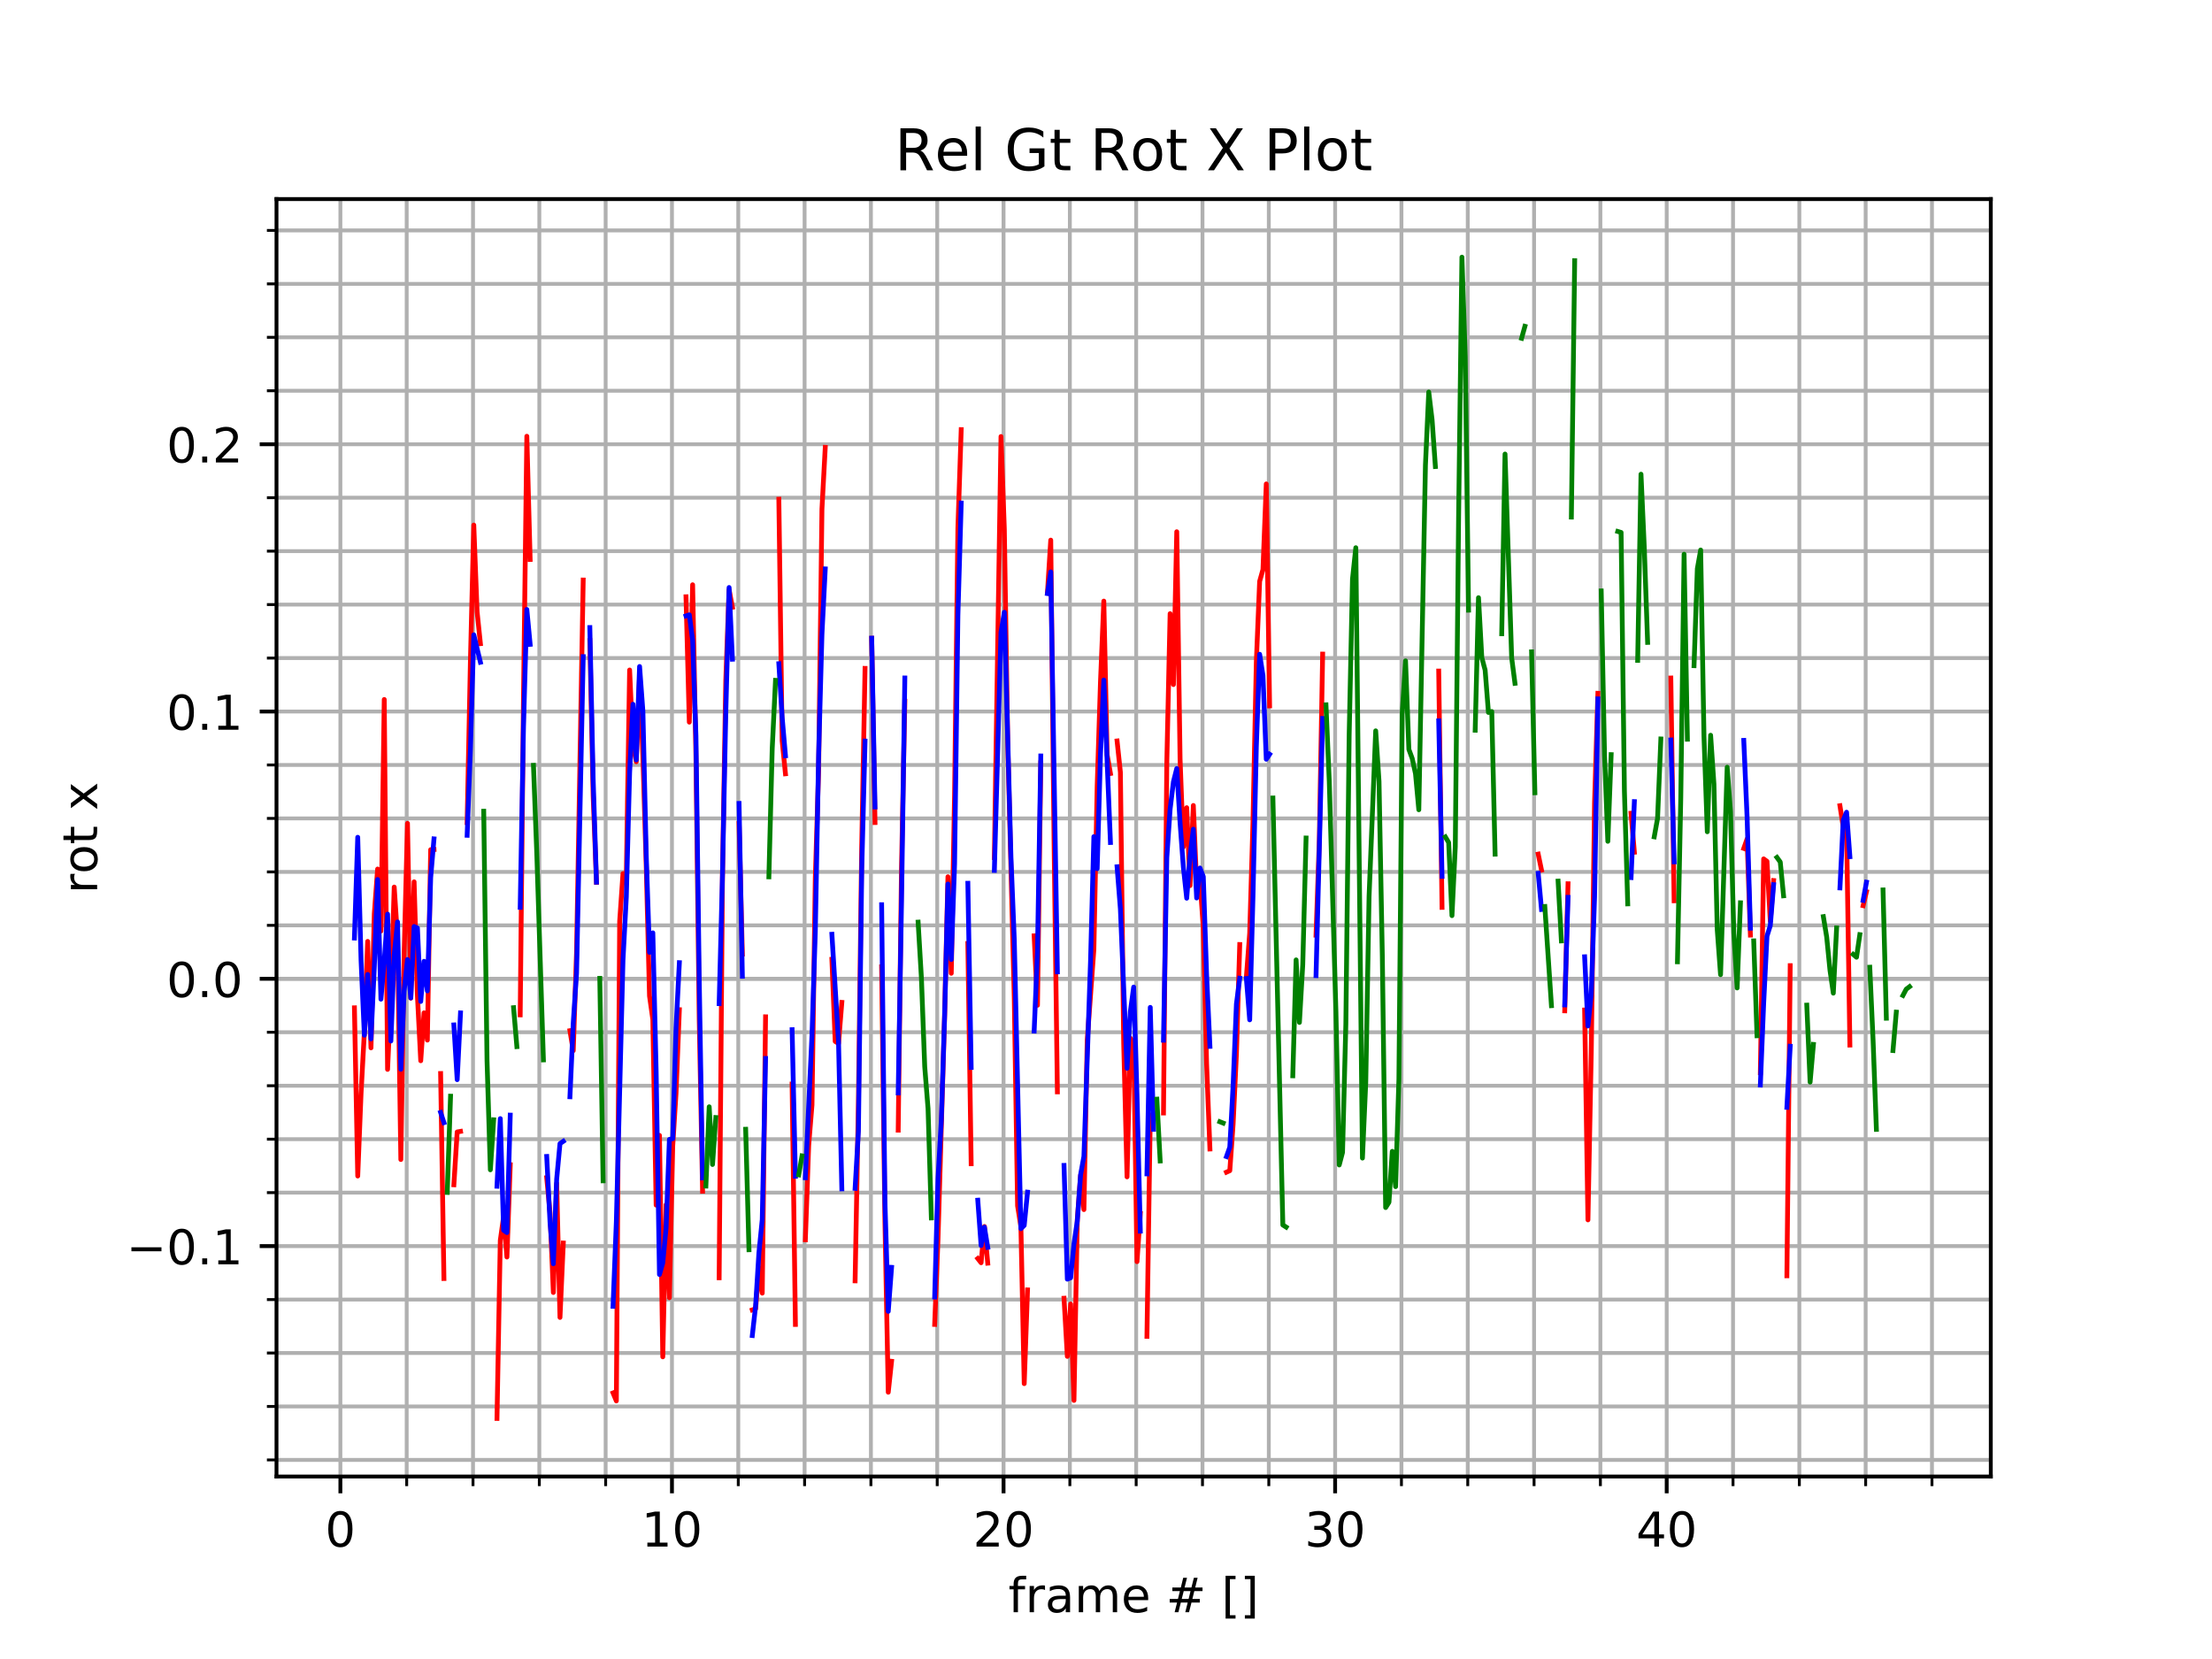 <?xml version="1.0" encoding="utf-8" standalone="no"?>
<!DOCTYPE svg PUBLIC "-//W3C//DTD SVG 1.1//EN"
  "http://www.w3.org/Graphics/SVG/1.1/DTD/svg11.dtd">
<!-- Created with matplotlib (http://matplotlib.org/) -->
<svg height="345.6pt" version="1.1" viewBox="0 0 460.8 345.6" width="460.8pt" xmlns="http://www.w3.org/2000/svg" xmlns:xlink="http://www.w3.org/1999/xlink">
 <defs>
  <style type="text/css">
*{stroke-linecap:butt;stroke-linejoin:round;}
  </style>
 </defs>
 <g id="figure_1">
  <g id="patch_1">
   <path d="M 0 345.6 
L 460.8 345.6 
L 460.8 0 
L 0 0 
z
" style="fill:#ffffff;"/>
  </g>
  <g id="axes_1">
   <g id="patch_2">
    <path d="M 57.6 307.584 
L 414.72 307.584 
L 414.72 41.472 
L 57.6 41.472 
z
" style="fill:#ffffff;"/>
   </g>
   <g id="matplotlib.axis_1">
    <g id="xtick_1">
     <g id="line2d_1">
      <path clip-path="url(#p606f08100f)" d="M 70.908 307.584 
L 70.908 41.472 
" style="fill:none;stroke:#b0b0b0;stroke-linecap:square;stroke-width:0.8;"/>
     </g>
     <g id="line2d_2">
      <defs>
       <path d="M 0 0 
L 0 3.5 
" id="m13afe5c442" style="stroke:#000000;stroke-width:0.8;"/>
      </defs>
      <g>
       <use style="stroke:#000000;stroke-width:0.8;" x="70.908" xlink:href="#m13afe5c442" y="307.584"/>
      </g>
     </g>
     <g id="text_1">
      <!-- 0 -->
      <defs>
       <path d="M 31.781 66.406 
Q 24.172 66.406 20.328 58.906 
Q 16.5 51.422 16.5 36.375 
Q 16.5 21.391 20.328 13.891 
Q 24.172 6.391 31.781 6.391 
Q 39.453 6.391 43.281 13.891 
Q 47.125 21.391 47.125 36.375 
Q 47.125 51.422 43.281 58.906 
Q 39.453 66.406 31.781 66.406 
z
M 31.781 74.219 
Q 44.047 74.219 50.516 64.516 
Q 56.984 54.828 56.984 36.375 
Q 56.984 17.969 50.516 8.266 
Q 44.047 -1.422 31.781 -1.422 
Q 19.531 -1.422 13.062 8.266 
Q 6.594 17.969 6.594 36.375 
Q 6.594 54.828 13.062 64.516 
Q 19.531 74.219 31.781 74.219 
z
" id="DejaVuSans-30"/>
      </defs>
      <g transform="translate(67.726 322.182)scale(0.1 -0.1)">
       <use xlink:href="#DejaVuSans-30"/>
      </g>
     </g>
    </g>
    <g id="xtick_2">
     <g id="line2d_3">
      <path clip-path="url(#p606f08100f)" d="M 139.982 307.584 
L 139.982 41.472 
" style="fill:none;stroke:#b0b0b0;stroke-linecap:square;stroke-width:0.8;"/>
     </g>
     <g id="line2d_4">
      <g>
       <use style="stroke:#000000;stroke-width:0.8;" x="139.982" xlink:href="#m13afe5c442" y="307.584"/>
      </g>
     </g>
     <g id="text_2">
      <!-- 10 -->
      <defs>
       <path d="M 12.406 8.297 
L 28.516 8.297 
L 28.516 63.922 
L 10.984 60.406 
L 10.984 69.391 
L 28.422 72.906 
L 38.281 72.906 
L 38.281 8.297 
L 54.391 8.297 
L 54.391 0 
L 12.406 0 
z
" id="DejaVuSans-31"/>
      </defs>
      <g transform="translate(133.619 322.182)scale(0.1 -0.1)">
       <use xlink:href="#DejaVuSans-31"/>
       <use x="63.623" xlink:href="#DejaVuSans-30"/>
      </g>
     </g>
    </g>
    <g id="xtick_3">
     <g id="line2d_5">
      <path clip-path="url(#p606f08100f)" d="M 209.056 307.584 
L 209.056 41.472 
" style="fill:none;stroke:#b0b0b0;stroke-linecap:square;stroke-width:0.8;"/>
     </g>
     <g id="line2d_6">
      <g>
       <use style="stroke:#000000;stroke-width:0.8;" x="209.056" xlink:href="#m13afe5c442" y="307.584"/>
      </g>
     </g>
     <g id="text_3">
      <!-- 20 -->
      <defs>
       <path d="M 19.188 8.297 
L 53.609 8.297 
L 53.609 0 
L 7.328 0 
L 7.328 8.297 
Q 12.938 14.109 22.625 23.891 
Q 32.328 33.688 34.812 36.531 
Q 39.547 41.844 41.422 45.531 
Q 43.312 49.219 43.312 52.781 
Q 43.312 58.594 39.234 62.25 
Q 35.156 65.922 28.609 65.922 
Q 23.969 65.922 18.812 64.312 
Q 13.672 62.703 7.812 59.422 
L 7.812 69.391 
Q 13.766 71.781 18.938 73 
Q 24.125 74.219 28.422 74.219 
Q 39.75 74.219 46.484 68.547 
Q 53.219 62.891 53.219 53.422 
Q 53.219 48.922 51.531 44.891 
Q 49.859 40.875 45.406 35.406 
Q 44.188 33.984 37.641 27.219 
Q 31.109 20.453 19.188 8.297 
z
" id="DejaVuSans-32"/>
      </defs>
      <g transform="translate(202.694 322.182)scale(0.1 -0.1)">
       <use xlink:href="#DejaVuSans-32"/>
       <use x="63.623" xlink:href="#DejaVuSans-30"/>
      </g>
     </g>
    </g>
    <g id="xtick_4">
     <g id="line2d_7">
      <path clip-path="url(#p606f08100f)" d="M 278.131 307.584 
L 278.131 41.472 
" style="fill:none;stroke:#b0b0b0;stroke-linecap:square;stroke-width:0.8;"/>
     </g>
     <g id="line2d_8">
      <g>
       <use style="stroke:#000000;stroke-width:0.8;" x="278.131" xlink:href="#m13afe5c442" y="307.584"/>
      </g>
     </g>
     <g id="text_4">
      <!-- 30 -->
      <defs>
       <path d="M 40.578 39.312 
Q 47.656 37.797 51.625 33 
Q 55.609 28.219 55.609 21.188 
Q 55.609 10.406 48.188 4.484 
Q 40.766 -1.422 27.094 -1.422 
Q 22.516 -1.422 17.656 -0.516 
Q 12.797 0.391 7.625 2.203 
L 7.625 11.719 
Q 11.719 9.328 16.594 8.109 
Q 21.484 6.891 26.812 6.891 
Q 36.078 6.891 40.938 10.547 
Q 45.797 14.203 45.797 21.188 
Q 45.797 27.641 41.281 31.266 
Q 36.766 34.906 28.719 34.906 
L 20.219 34.906 
L 20.219 43.016 
L 29.109 43.016 
Q 36.375 43.016 40.234 45.922 
Q 44.094 48.828 44.094 54.297 
Q 44.094 59.906 40.109 62.906 
Q 36.141 65.922 28.719 65.922 
Q 24.656 65.922 20.016 65.031 
Q 15.375 64.156 9.812 62.312 
L 9.812 71.094 
Q 15.438 72.656 20.344 73.438 
Q 25.25 74.219 29.594 74.219 
Q 40.828 74.219 47.359 69.109 
Q 53.906 64.016 53.906 55.328 
Q 53.906 49.266 50.438 45.094 
Q 46.969 40.922 40.578 39.312 
z
" id="DejaVuSans-33"/>
      </defs>
      <g transform="translate(271.768 322.182)scale(0.1 -0.1)">
       <use xlink:href="#DejaVuSans-33"/>
       <use x="63.623" xlink:href="#DejaVuSans-30"/>
      </g>
     </g>
    </g>
    <g id="xtick_5">
     <g id="line2d_9">
      <path clip-path="url(#p606f08100f)" d="M 347.205 307.584 
L 347.205 41.472 
" style="fill:none;stroke:#b0b0b0;stroke-linecap:square;stroke-width:0.8;"/>
     </g>
     <g id="line2d_10">
      <g>
       <use style="stroke:#000000;stroke-width:0.8;" x="347.205" xlink:href="#m13afe5c442" y="307.584"/>
      </g>
     </g>
     <g id="text_5">
      <!-- 40 -->
      <defs>
       <path d="M 37.797 64.312 
L 12.891 25.391 
L 37.797 25.391 
z
M 35.203 72.906 
L 47.609 72.906 
L 47.609 25.391 
L 58.016 25.391 
L 58.016 17.188 
L 47.609 17.188 
L 47.609 0 
L 37.797 0 
L 37.797 17.188 
L 4.891 17.188 
L 4.891 26.703 
z
" id="DejaVuSans-34"/>
      </defs>
      <g transform="translate(340.843 322.182)scale(0.1 -0.1)">
       <use xlink:href="#DejaVuSans-34"/>
       <use x="63.623" xlink:href="#DejaVuSans-30"/>
      </g>
     </g>
    </g>
    <g id="xtick_6">
     <g id="line2d_11">
      <path clip-path="url(#p606f08100f)" d="M 84.722 307.584 
L 84.722 41.472 
" style="fill:none;stroke:#b0b0b0;stroke-linecap:square;stroke-width:0.8;"/>
     </g>
     <g id="line2d_12">
      <defs>
       <path d="M 0 0 
L 0 2 
" id="mc258646396" style="stroke:#000000;stroke-width:0.6;"/>
      </defs>
      <g>
       <use style="stroke:#000000;stroke-width:0.6;" x="84.722" xlink:href="#mc258646396" y="307.584"/>
      </g>
     </g>
    </g>
    <g id="xtick_7">
     <g id="line2d_13">
      <path clip-path="url(#p606f08100f)" d="M 98.537 307.584 
L 98.537 41.472 
" style="fill:none;stroke:#b0b0b0;stroke-linecap:square;stroke-width:0.8;"/>
     </g>
     <g id="line2d_14">
      <g>
       <use style="stroke:#000000;stroke-width:0.6;" x="98.537" xlink:href="#mc258646396" y="307.584"/>
      </g>
     </g>
    </g>
    <g id="xtick_8">
     <g id="line2d_15">
      <path clip-path="url(#p606f08100f)" d="M 112.352 307.584 
L 112.352 41.472 
" style="fill:none;stroke:#b0b0b0;stroke-linecap:square;stroke-width:0.8;"/>
     </g>
     <g id="line2d_16">
      <g>
       <use style="stroke:#000000;stroke-width:0.6;" x="112.352" xlink:href="#mc258646396" y="307.584"/>
      </g>
     </g>
    </g>
    <g id="xtick_9">
     <g id="line2d_17">
      <path clip-path="url(#p606f08100f)" d="M 126.167 307.584 
L 126.167 41.472 
" style="fill:none;stroke:#b0b0b0;stroke-linecap:square;stroke-width:0.8;"/>
     </g>
     <g id="line2d_18">
      <g>
       <use style="stroke:#000000;stroke-width:0.6;" x="126.167" xlink:href="#mc258646396" y="307.584"/>
      </g>
     </g>
    </g>
    <g id="xtick_10">
     <g id="line2d_19">
      <path clip-path="url(#p606f08100f)" d="M 153.797 307.584 
L 153.797 41.472 
" style="fill:none;stroke:#b0b0b0;stroke-linecap:square;stroke-width:0.8;"/>
     </g>
     <g id="line2d_20">
      <g>
       <use style="stroke:#000000;stroke-width:0.6;" x="153.797" xlink:href="#mc258646396" y="307.584"/>
      </g>
     </g>
    </g>
    <g id="xtick_11">
     <g id="line2d_21">
      <path clip-path="url(#p606f08100f)" d="M 167.612 307.584 
L 167.612 41.472 
" style="fill:none;stroke:#b0b0b0;stroke-linecap:square;stroke-width:0.8;"/>
     </g>
     <g id="line2d_22">
      <g>
       <use style="stroke:#000000;stroke-width:0.6;" x="167.612" xlink:href="#mc258646396" y="307.584"/>
      </g>
     </g>
    </g>
    <g id="xtick_12">
     <g id="line2d_23">
      <path clip-path="url(#p606f08100f)" d="M 181.427 307.584 
L 181.427 41.472 
" style="fill:none;stroke:#b0b0b0;stroke-linecap:square;stroke-width:0.8;"/>
     </g>
     <g id="line2d_24">
      <g>
       <use style="stroke:#000000;stroke-width:0.6;" x="181.427" xlink:href="#mc258646396" y="307.584"/>
      </g>
     </g>
    </g>
    <g id="xtick_13">
     <g id="line2d_25">
      <path clip-path="url(#p606f08100f)" d="M 195.241 307.584 
L 195.241 41.472 
" style="fill:none;stroke:#b0b0b0;stroke-linecap:square;stroke-width:0.8;"/>
     </g>
     <g id="line2d_26">
      <g>
       <use style="stroke:#000000;stroke-width:0.6;" x="195.241" xlink:href="#mc258646396" y="307.584"/>
      </g>
     </g>
    </g>
    <g id="xtick_14">
     <g id="line2d_27">
      <path clip-path="url(#p606f08100f)" d="M 222.871 307.584 
L 222.871 41.472 
" style="fill:none;stroke:#b0b0b0;stroke-linecap:square;stroke-width:0.8;"/>
     </g>
     <g id="line2d_28">
      <g>
       <use style="stroke:#000000;stroke-width:0.6;" x="222.871" xlink:href="#mc258646396" y="307.584"/>
      </g>
     </g>
    </g>
    <g id="xtick_15">
     <g id="line2d_29">
      <path clip-path="url(#p606f08100f)" d="M 236.686 307.584 
L 236.686 41.472 
" style="fill:none;stroke:#b0b0b0;stroke-linecap:square;stroke-width:0.8;"/>
     </g>
     <g id="line2d_30">
      <g>
       <use style="stroke:#000000;stroke-width:0.6;" x="236.686" xlink:href="#mc258646396" y="307.584"/>
      </g>
     </g>
    </g>
    <g id="xtick_16">
     <g id="line2d_31">
      <path clip-path="url(#p606f08100f)" d="M 250.501 307.584 
L 250.501 41.472 
" style="fill:none;stroke:#b0b0b0;stroke-linecap:square;stroke-width:0.8;"/>
     </g>
     <g id="line2d_32">
      <g>
       <use style="stroke:#000000;stroke-width:0.6;" x="250.501" xlink:href="#mc258646396" y="307.584"/>
      </g>
     </g>
    </g>
    <g id="xtick_17">
     <g id="line2d_33">
      <path clip-path="url(#p606f08100f)" d="M 264.316 307.584 
L 264.316 41.472 
" style="fill:none;stroke:#b0b0b0;stroke-linecap:square;stroke-width:0.8;"/>
     </g>
     <g id="line2d_34">
      <g>
       <use style="stroke:#000000;stroke-width:0.6;" x="264.316" xlink:href="#mc258646396" y="307.584"/>
      </g>
     </g>
    </g>
    <g id="xtick_18">
     <g id="line2d_35">
      <path clip-path="url(#p606f08100f)" d="M 291.946 307.584 
L 291.946 41.472 
" style="fill:none;stroke:#b0b0b0;stroke-linecap:square;stroke-width:0.8;"/>
     </g>
     <g id="line2d_36">
      <g>
       <use style="stroke:#000000;stroke-width:0.6;" x="291.946" xlink:href="#mc258646396" y="307.584"/>
      </g>
     </g>
    </g>
    <g id="xtick_19">
     <g id="line2d_37">
      <path clip-path="url(#p606f08100f)" d="M 305.76 307.584 
L 305.76 41.472 
" style="fill:none;stroke:#b0b0b0;stroke-linecap:square;stroke-width:0.8;"/>
     </g>
     <g id="line2d_38">
      <g>
       <use style="stroke:#000000;stroke-width:0.6;" x="305.76" xlink:href="#mc258646396" y="307.584"/>
      </g>
     </g>
    </g>
    <g id="xtick_20">
     <g id="line2d_39">
      <path clip-path="url(#p606f08100f)" d="M 319.575 307.584 
L 319.575 41.472 
" style="fill:none;stroke:#b0b0b0;stroke-linecap:square;stroke-width:0.8;"/>
     </g>
     <g id="line2d_40">
      <g>
       <use style="stroke:#000000;stroke-width:0.6;" x="319.575" xlink:href="#mc258646396" y="307.584"/>
      </g>
     </g>
    </g>
    <g id="xtick_21">
     <g id="line2d_41">
      <path clip-path="url(#p606f08100f)" d="M 333.39 307.584 
L 333.39 41.472 
" style="fill:none;stroke:#b0b0b0;stroke-linecap:square;stroke-width:0.8;"/>
     </g>
     <g id="line2d_42">
      <g>
       <use style="stroke:#000000;stroke-width:0.6;" x="333.39" xlink:href="#mc258646396" y="307.584"/>
      </g>
     </g>
    </g>
    <g id="xtick_22">
     <g id="line2d_43">
      <path clip-path="url(#p606f08100f)" d="M 361.02 307.584 
L 361.02 41.472 
" style="fill:none;stroke:#b0b0b0;stroke-linecap:square;stroke-width:0.8;"/>
     </g>
     <g id="line2d_44">
      <g>
       <use style="stroke:#000000;stroke-width:0.6;" x="361.02" xlink:href="#mc258646396" y="307.584"/>
      </g>
     </g>
    </g>
    <g id="xtick_23">
     <g id="line2d_45">
      <path clip-path="url(#p606f08100f)" d="M 374.835 307.584 
L 374.835 41.472 
" style="fill:none;stroke:#b0b0b0;stroke-linecap:square;stroke-width:0.8;"/>
     </g>
     <g id="line2d_46">
      <g>
       <use style="stroke:#000000;stroke-width:0.6;" x="374.835" xlink:href="#mc258646396" y="307.584"/>
      </g>
     </g>
    </g>
    <g id="xtick_24">
     <g id="line2d_47">
      <path clip-path="url(#p606f08100f)" d="M 388.65 307.584 
L 388.65 41.472 
" style="fill:none;stroke:#b0b0b0;stroke-linecap:square;stroke-width:0.8;"/>
     </g>
     <g id="line2d_48">
      <g>
       <use style="stroke:#000000;stroke-width:0.6;" x="388.65" xlink:href="#mc258646396" y="307.584"/>
      </g>
     </g>
    </g>
    <g id="xtick_25">
     <g id="line2d_49">
      <path clip-path="url(#p606f08100f)" d="M 402.464 307.584 
L 402.464 41.472 
" style="fill:none;stroke:#b0b0b0;stroke-linecap:square;stroke-width:0.8;"/>
     </g>
     <g id="line2d_50">
      <g>
       <use style="stroke:#000000;stroke-width:0.6;" x="402.464" xlink:href="#mc258646396" y="307.584"/>
      </g>
     </g>
    </g>
    <g id="text_6">
     <!-- frame # [] -->
     <defs>
      <path d="M 37.109 75.984 
L 37.109 68.5 
L 28.516 68.5 
Q 23.688 68.5 21.797 66.547 
Q 19.922 64.594 19.922 59.516 
L 19.922 54.688 
L 34.719 54.688 
L 34.719 47.703 
L 19.922 47.703 
L 19.922 0 
L 10.891 0 
L 10.891 47.703 
L 2.297 47.703 
L 2.297 54.688 
L 10.891 54.688 
L 10.891 58.5 
Q 10.891 67.625 15.141 71.797 
Q 19.391 75.984 28.609 75.984 
z
" id="DejaVuSans-66"/>
      <path d="M 41.109 46.297 
Q 39.594 47.172 37.812 47.578 
Q 36.031 48 33.891 48 
Q 26.266 48 22.188 43.047 
Q 18.109 38.094 18.109 28.812 
L 18.109 0 
L 9.078 0 
L 9.078 54.688 
L 18.109 54.688 
L 18.109 46.188 
Q 20.953 51.172 25.484 53.578 
Q 30.031 56 36.531 56 
Q 37.453 56 38.578 55.875 
Q 39.703 55.766 41.062 55.516 
z
" id="DejaVuSans-72"/>
      <path d="M 34.281 27.484 
Q 23.391 27.484 19.188 25 
Q 14.984 22.516 14.984 16.5 
Q 14.984 11.719 18.141 8.906 
Q 21.297 6.109 26.703 6.109 
Q 34.188 6.109 38.703 11.406 
Q 43.219 16.703 43.219 25.484 
L 43.219 27.484 
z
M 52.203 31.203 
L 52.203 0 
L 43.219 0 
L 43.219 8.297 
Q 40.141 3.328 35.547 0.953 
Q 30.953 -1.422 24.312 -1.422 
Q 15.922 -1.422 10.953 3.297 
Q 6 8.016 6 15.922 
Q 6 25.141 12.172 29.828 
Q 18.359 34.516 30.609 34.516 
L 43.219 34.516 
L 43.219 35.406 
Q 43.219 41.609 39.141 45 
Q 35.062 48.391 27.688 48.391 
Q 23 48.391 18.547 47.266 
Q 14.109 46.141 10.016 43.891 
L 10.016 52.203 
Q 14.938 54.109 19.578 55.047 
Q 24.219 56 28.609 56 
Q 40.484 56 46.344 49.844 
Q 52.203 43.703 52.203 31.203 
z
" id="DejaVuSans-61"/>
      <path d="M 52 44.188 
Q 55.375 50.25 60.062 53.125 
Q 64.75 56 71.094 56 
Q 79.641 56 84.281 50.016 
Q 88.922 44.047 88.922 33.016 
L 88.922 0 
L 79.891 0 
L 79.891 32.719 
Q 79.891 40.578 77.094 44.375 
Q 74.312 48.188 68.609 48.188 
Q 61.625 48.188 57.562 43.547 
Q 53.516 38.922 53.516 30.906 
L 53.516 0 
L 44.484 0 
L 44.484 32.719 
Q 44.484 40.625 41.703 44.406 
Q 38.922 48.188 33.109 48.188 
Q 26.219 48.188 22.156 43.531 
Q 18.109 38.875 18.109 30.906 
L 18.109 0 
L 9.078 0 
L 9.078 54.688 
L 18.109 54.688 
L 18.109 46.188 
Q 21.188 51.219 25.484 53.609 
Q 29.781 56 35.688 56 
Q 41.656 56 45.828 52.969 
Q 50 49.953 52 44.188 
z
" id="DejaVuSans-6d"/>
      <path d="M 56.203 29.594 
L 56.203 25.203 
L 14.891 25.203 
Q 15.484 15.922 20.484 11.062 
Q 25.484 6.203 34.422 6.203 
Q 39.594 6.203 44.453 7.469 
Q 49.312 8.734 54.109 11.281 
L 54.109 2.781 
Q 49.266 0.734 44.188 -0.344 
Q 39.109 -1.422 33.891 -1.422 
Q 20.797 -1.422 13.156 6.188 
Q 5.516 13.812 5.516 26.812 
Q 5.516 40.234 12.766 48.109 
Q 20.016 56 32.328 56 
Q 43.359 56 49.781 48.891 
Q 56.203 41.797 56.203 29.594 
z
M 47.219 32.234 
Q 47.125 39.594 43.094 43.984 
Q 39.062 48.391 32.422 48.391 
Q 24.906 48.391 20.391 44.141 
Q 15.875 39.891 15.188 32.172 
z
" id="DejaVuSans-65"/>
      <path id="DejaVuSans-20"/>
      <path d="M 51.125 44 
L 36.922 44 
L 32.812 27.688 
L 47.125 27.688 
z
M 43.797 71.781 
L 38.719 51.516 
L 52.984 51.516 
L 58.109 71.781 
L 65.922 71.781 
L 60.891 51.516 
L 76.125 51.516 
L 76.125 44 
L 58.984 44 
L 54.984 27.688 
L 70.516 27.688 
L 70.516 20.219 
L 53.078 20.219 
L 48 0 
L 40.188 0 
L 45.219 20.219 
L 30.906 20.219 
L 25.875 0 
L 18.016 0 
L 23.094 20.219 
L 7.719 20.219 
L 7.719 27.688 
L 24.906 27.688 
L 29 44 
L 13.281 44 
L 13.281 51.516 
L 30.906 51.516 
L 35.891 71.781 
z
" id="DejaVuSans-23"/>
      <path d="M 8.594 75.984 
L 29.297 75.984 
L 29.297 69 
L 17.578 69 
L 17.578 -6.203 
L 29.297 -6.203 
L 29.297 -13.188 
L 8.594 -13.188 
z
" id="DejaVuSans-5b"/>
      <path d="M 30.422 75.984 
L 30.422 -13.188 
L 9.719 -13.188 
L 9.719 -6.203 
L 21.391 -6.203 
L 21.391 69 
L 9.719 69 
L 9.719 75.984 
z
" id="DejaVuSans-5d"/>
     </defs>
     <g transform="translate(210.064 335.861)scale(0.1 -0.1)">
      <use xlink:href="#DejaVuSans-66"/>
      <use x="35.205" xlink:href="#DejaVuSans-72"/>
      <use x="76.318" xlink:href="#DejaVuSans-61"/>
      <use x="137.598" xlink:href="#DejaVuSans-6d"/>
      <use x="235.01" xlink:href="#DejaVuSans-65"/>
      <use x="296.533" xlink:href="#DejaVuSans-20"/>
      <use x="328.32" xlink:href="#DejaVuSans-23"/>
      <use x="412.109" xlink:href="#DejaVuSans-20"/>
      <use x="443.896" xlink:href="#DejaVuSans-5b"/>
      <use x="482.91" xlink:href="#DejaVuSans-5d"/>
     </g>
    </g>
   </g>
   <g id="matplotlib.axis_2">
    <g id="ytick_1">
     <g id="line2d_51">
      <path clip-path="url(#p606f08100f)" d="M 57.6 259.583 
L 414.72 259.583 
" style="fill:none;stroke:#b0b0b0;stroke-linecap:square;stroke-width:0.8;"/>
     </g>
     <g id="line2d_52">
      <defs>
       <path d="M 0 0 
L -3.5 0 
" id="m22c8d36d7d" style="stroke:#000000;stroke-width:0.8;"/>
      </defs>
      <g>
       <use style="stroke:#000000;stroke-width:0.8;" x="57.6" xlink:href="#m22c8d36d7d" y="259.583"/>
      </g>
     </g>
     <g id="text_7">
      <!-- −0.1 -->
      <defs>
       <path d="M 10.594 35.5 
L 73.188 35.5 
L 73.188 27.203 
L 10.594 27.203 
z
" id="DejaVuSans-2212"/>
       <path d="M 10.688 12.406 
L 21 12.406 
L 21 0 
L 10.688 0 
z
" id="DejaVuSans-2e"/>
      </defs>
      <g transform="translate(26.317 263.382)scale(0.1 -0.1)">
       <use xlink:href="#DejaVuSans-2212"/>
       <use x="83.789" xlink:href="#DejaVuSans-30"/>
       <use x="147.412" xlink:href="#DejaVuSans-2e"/>
       <use x="179.199" xlink:href="#DejaVuSans-31"/>
      </g>
     </g>
    </g>
    <g id="ytick_2">
     <g id="line2d_53">
      <path clip-path="url(#p606f08100f)" d="M 57.6 203.902 
L 414.72 203.902 
" style="fill:none;stroke:#b0b0b0;stroke-linecap:square;stroke-width:0.8;"/>
     </g>
     <g id="line2d_54">
      <g>
       <use style="stroke:#000000;stroke-width:0.8;" x="57.6" xlink:href="#m22c8d36d7d" y="203.902"/>
      </g>
     </g>
     <g id="text_8">
      <!-- 0.0 -->
      <g transform="translate(34.697 207.702)scale(0.1 -0.1)">
       <use xlink:href="#DejaVuSans-30"/>
       <use x="63.623" xlink:href="#DejaVuSans-2e"/>
       <use x="95.41" xlink:href="#DejaVuSans-30"/>
      </g>
     </g>
    </g>
    <g id="ytick_3">
     <g id="line2d_55">
      <path clip-path="url(#p606f08100f)" d="M 57.6 148.222 
L 414.72 148.222 
" style="fill:none;stroke:#b0b0b0;stroke-linecap:square;stroke-width:0.8;"/>
     </g>
     <g id="line2d_56">
      <g>
       <use style="stroke:#000000;stroke-width:0.8;" x="57.6" xlink:href="#m22c8d36d7d" y="148.222"/>
      </g>
     </g>
     <g id="text_9">
      <!-- 0.1 -->
      <g transform="translate(34.697 152.021)scale(0.1 -0.1)">
       <use xlink:href="#DejaVuSans-30"/>
       <use x="63.623" xlink:href="#DejaVuSans-2e"/>
       <use x="95.41" xlink:href="#DejaVuSans-31"/>
      </g>
     </g>
    </g>
    <g id="ytick_4">
     <g id="line2d_57">
      <path clip-path="url(#p606f08100f)" d="M 57.6 92.542 
L 414.72 92.542 
" style="fill:none;stroke:#b0b0b0;stroke-linecap:square;stroke-width:0.8;"/>
     </g>
     <g id="line2d_58">
      <g>
       <use style="stroke:#000000;stroke-width:0.8;" x="57.6" xlink:href="#m22c8d36d7d" y="92.542"/>
      </g>
     </g>
     <g id="text_10">
      <!-- 0.2 -->
      <g transform="translate(34.697 96.341)scale(0.1 -0.1)">
       <use xlink:href="#DejaVuSans-30"/>
       <use x="63.623" xlink:href="#DejaVuSans-2e"/>
       <use x="95.41" xlink:href="#DejaVuSans-32"/>
      </g>
     </g>
    </g>
    <g id="ytick_5">
     <g id="line2d_59">
      <path clip-path="url(#p606f08100f)" d="M 57.6 304.127 
L 414.72 304.127 
" style="fill:none;stroke:#b0b0b0;stroke-linecap:square;stroke-width:0.8;"/>
     </g>
     <g id="line2d_60">
      <defs>
       <path d="M 0 0 
L -2 0 
" id="m01b84e1d27" style="stroke:#000000;stroke-width:0.6;"/>
      </defs>
      <g>
       <use style="stroke:#000000;stroke-width:0.6;" x="57.6" xlink:href="#m01b84e1d27" y="304.127"/>
      </g>
     </g>
    </g>
    <g id="ytick_6">
     <g id="line2d_61">
      <path clip-path="url(#p606f08100f)" d="M 57.6 292.991 
L 414.72 292.991 
" style="fill:none;stroke:#b0b0b0;stroke-linecap:square;stroke-width:0.8;"/>
     </g>
     <g id="line2d_62">
      <g>
       <use style="stroke:#000000;stroke-width:0.6;" x="57.6" xlink:href="#m01b84e1d27" y="292.991"/>
      </g>
     </g>
    </g>
    <g id="ytick_7">
     <g id="line2d_63">
      <path clip-path="url(#p606f08100f)" d="M 57.6 281.855 
L 414.72 281.855 
" style="fill:none;stroke:#b0b0b0;stroke-linecap:square;stroke-width:0.8;"/>
     </g>
     <g id="line2d_64">
      <g>
       <use style="stroke:#000000;stroke-width:0.6;" x="57.6" xlink:href="#m01b84e1d27" y="281.855"/>
      </g>
     </g>
    </g>
    <g id="ytick_8">
     <g id="line2d_65">
      <path clip-path="url(#p606f08100f)" d="M 57.6 270.719 
L 414.72 270.719 
" style="fill:none;stroke:#b0b0b0;stroke-linecap:square;stroke-width:0.8;"/>
     </g>
     <g id="line2d_66">
      <g>
       <use style="stroke:#000000;stroke-width:0.6;" x="57.6" xlink:href="#m01b84e1d27" y="270.719"/>
      </g>
     </g>
    </g>
    <g id="ytick_9">
     <g id="line2d_67">
      <path clip-path="url(#p606f08100f)" d="M 57.6 248.447 
L 414.72 248.447 
" style="fill:none;stroke:#b0b0b0;stroke-linecap:square;stroke-width:0.8;"/>
     </g>
     <g id="line2d_68">
      <g>
       <use style="stroke:#000000;stroke-width:0.6;" x="57.6" xlink:href="#m01b84e1d27" y="248.447"/>
      </g>
     </g>
    </g>
    <g id="ytick_10">
     <g id="line2d_69">
      <path clip-path="url(#p606f08100f)" d="M 57.6 237.311 
L 414.72 237.311 
" style="fill:none;stroke:#b0b0b0;stroke-linecap:square;stroke-width:0.8;"/>
     </g>
     <g id="line2d_70">
      <g>
       <use style="stroke:#000000;stroke-width:0.6;" x="57.6" xlink:href="#m01b84e1d27" y="237.311"/>
      </g>
     </g>
    </g>
    <g id="ytick_11">
     <g id="line2d_71">
      <path clip-path="url(#p606f08100f)" d="M 57.6 226.175 
L 414.72 226.175 
" style="fill:none;stroke:#b0b0b0;stroke-linecap:square;stroke-width:0.8;"/>
     </g>
     <g id="line2d_72">
      <g>
       <use style="stroke:#000000;stroke-width:0.6;" x="57.6" xlink:href="#m01b84e1d27" y="226.175"/>
      </g>
     </g>
    </g>
    <g id="ytick_12">
     <g id="line2d_73">
      <path clip-path="url(#p606f08100f)" d="M 57.6 215.039 
L 414.72 215.039 
" style="fill:none;stroke:#b0b0b0;stroke-linecap:square;stroke-width:0.8;"/>
     </g>
     <g id="line2d_74">
      <g>
       <use style="stroke:#000000;stroke-width:0.6;" x="57.6" xlink:href="#m01b84e1d27" y="215.039"/>
      </g>
     </g>
    </g>
    <g id="ytick_13">
     <g id="line2d_75">
      <path clip-path="url(#p606f08100f)" d="M 57.6 203.902 
L 414.72 203.902 
" style="fill:none;stroke:#b0b0b0;stroke-linecap:square;stroke-width:0.8;"/>
     </g>
     <g id="line2d_76">
      <g>
       <use style="stroke:#000000;stroke-width:0.6;" x="57.6" xlink:href="#m01b84e1d27" y="203.902"/>
      </g>
     </g>
    </g>
    <g id="ytick_14">
     <g id="line2d_77">
      <path clip-path="url(#p606f08100f)" d="M 57.6 192.766 
L 414.72 192.766 
" style="fill:none;stroke:#b0b0b0;stroke-linecap:square;stroke-width:0.8;"/>
     </g>
     <g id="line2d_78">
      <g>
       <use style="stroke:#000000;stroke-width:0.6;" x="57.6" xlink:href="#m01b84e1d27" y="192.766"/>
      </g>
     </g>
    </g>
    <g id="ytick_15">
     <g id="line2d_79">
      <path clip-path="url(#p606f08100f)" d="M 57.6 181.63 
L 414.72 181.63 
" style="fill:none;stroke:#b0b0b0;stroke-linecap:square;stroke-width:0.8;"/>
     </g>
     <g id="line2d_80">
      <g>
       <use style="stroke:#000000;stroke-width:0.6;" x="57.6" xlink:href="#m01b84e1d27" y="181.63"/>
      </g>
     </g>
    </g>
    <g id="ytick_16">
     <g id="line2d_81">
      <path clip-path="url(#p606f08100f)" d="M 57.6 170.494 
L 414.72 170.494 
" style="fill:none;stroke:#b0b0b0;stroke-linecap:square;stroke-width:0.8;"/>
     </g>
     <g id="line2d_82">
      <g>
       <use style="stroke:#000000;stroke-width:0.6;" x="57.6" xlink:href="#m01b84e1d27" y="170.494"/>
      </g>
     </g>
    </g>
    <g id="ytick_17">
     <g id="line2d_83">
      <path clip-path="url(#p606f08100f)" d="M 57.6 159.358 
L 414.72 159.358 
" style="fill:none;stroke:#b0b0b0;stroke-linecap:square;stroke-width:0.8;"/>
     </g>
     <g id="line2d_84">
      <g>
       <use style="stroke:#000000;stroke-width:0.6;" x="57.6" xlink:href="#m01b84e1d27" y="159.358"/>
      </g>
     </g>
    </g>
    <g id="ytick_18">
     <g id="line2d_85">
      <path clip-path="url(#p606f08100f)" d="M 57.6 137.086 
L 414.72 137.086 
" style="fill:none;stroke:#b0b0b0;stroke-linecap:square;stroke-width:0.8;"/>
     </g>
     <g id="line2d_86">
      <g>
       <use style="stroke:#000000;stroke-width:0.6;" x="57.6" xlink:href="#m01b84e1d27" y="137.086"/>
      </g>
     </g>
    </g>
    <g id="ytick_19">
     <g id="line2d_87">
      <path clip-path="url(#p606f08100f)" d="M 57.6 125.95 
L 414.72 125.95 
" style="fill:none;stroke:#b0b0b0;stroke-linecap:square;stroke-width:0.8;"/>
     </g>
     <g id="line2d_88">
      <g>
       <use style="stroke:#000000;stroke-width:0.6;" x="57.6" xlink:href="#m01b84e1d27" y="125.95"/>
      </g>
     </g>
    </g>
    <g id="ytick_20">
     <g id="line2d_89">
      <path clip-path="url(#p606f08100f)" d="M 57.6 114.814 
L 414.72 114.814 
" style="fill:none;stroke:#b0b0b0;stroke-linecap:square;stroke-width:0.8;"/>
     </g>
     <g id="line2d_90">
      <g>
       <use style="stroke:#000000;stroke-width:0.6;" x="57.6" xlink:href="#m01b84e1d27" y="114.814"/>
      </g>
     </g>
    </g>
    <g id="ytick_21">
     <g id="line2d_91">
      <path clip-path="url(#p606f08100f)" d="M 57.6 103.678 
L 414.72 103.678 
" style="fill:none;stroke:#b0b0b0;stroke-linecap:square;stroke-width:0.8;"/>
     </g>
     <g id="line2d_92">
      <g>
       <use style="stroke:#000000;stroke-width:0.6;" x="57.6" xlink:href="#m01b84e1d27" y="103.678"/>
      </g>
     </g>
    </g>
    <g id="ytick_22">
     <g id="line2d_93">
      <path clip-path="url(#p606f08100f)" d="M 57.6 81.406 
L 414.72 81.406 
" style="fill:none;stroke:#b0b0b0;stroke-linecap:square;stroke-width:0.8;"/>
     </g>
     <g id="line2d_94">
      <g>
       <use style="stroke:#000000;stroke-width:0.6;" x="57.6" xlink:href="#m01b84e1d27" y="81.406"/>
      </g>
     </g>
    </g>
    <g id="ytick_23">
     <g id="line2d_95">
      <path clip-path="url(#p606f08100f)" d="M 57.6 70.27 
L 414.72 70.27 
" style="fill:none;stroke:#b0b0b0;stroke-linecap:square;stroke-width:0.8;"/>
     </g>
     <g id="line2d_96">
      <g>
       <use style="stroke:#000000;stroke-width:0.6;" x="57.6" xlink:href="#m01b84e1d27" y="70.27"/>
      </g>
     </g>
    </g>
    <g id="ytick_24">
     <g id="line2d_97">
      <path clip-path="url(#p606f08100f)" d="M 57.6 59.133 
L 414.72 59.133 
" style="fill:none;stroke:#b0b0b0;stroke-linecap:square;stroke-width:0.8;"/>
     </g>
     <g id="line2d_98">
      <g>
       <use style="stroke:#000000;stroke-width:0.6;" x="57.6" xlink:href="#m01b84e1d27" y="59.133"/>
      </g>
     </g>
    </g>
    <g id="ytick_25">
     <g id="line2d_99">
      <path clip-path="url(#p606f08100f)" d="M 57.6 47.997 
L 414.72 47.997 
" style="fill:none;stroke:#b0b0b0;stroke-linecap:square;stroke-width:0.8;"/>
     </g>
     <g id="line2d_100">
      <g>
       <use style="stroke:#000000;stroke-width:0.6;" x="57.6" xlink:href="#m01b84e1d27" y="47.997"/>
      </g>
     </g>
    </g>
    <g id="text_11">
     <!-- rot x -->
     <defs>
      <path d="M 30.609 48.391 
Q 23.391 48.391 19.188 42.75 
Q 14.984 37.109 14.984 27.297 
Q 14.984 17.484 19.156 11.844 
Q 23.344 6.203 30.609 6.203 
Q 37.797 6.203 41.984 11.859 
Q 46.188 17.531 46.188 27.297 
Q 46.188 37.016 41.984 42.703 
Q 37.797 48.391 30.609 48.391 
z
M 30.609 56 
Q 42.328 56 49.016 48.375 
Q 55.719 40.766 55.719 27.297 
Q 55.719 13.875 49.016 6.219 
Q 42.328 -1.422 30.609 -1.422 
Q 18.844 -1.422 12.172 6.219 
Q 5.516 13.875 5.516 27.297 
Q 5.516 40.766 12.172 48.375 
Q 18.844 56 30.609 56 
z
" id="DejaVuSans-6f"/>
      <path d="M 18.312 70.219 
L 18.312 54.688 
L 36.812 54.688 
L 36.812 47.703 
L 18.312 47.703 
L 18.312 18.016 
Q 18.312 11.328 20.141 9.422 
Q 21.969 7.516 27.594 7.516 
L 36.812 7.516 
L 36.812 0 
L 27.594 0 
Q 17.188 0 13.234 3.875 
Q 9.281 7.766 9.281 18.016 
L 9.281 47.703 
L 2.688 47.703 
L 2.688 54.688 
L 9.281 54.688 
L 9.281 70.219 
z
" id="DejaVuSans-74"/>
      <path d="M 54.891 54.688 
L 35.109 28.078 
L 55.906 0 
L 45.312 0 
L 29.391 21.484 
L 13.484 0 
L 2.875 0 
L 24.125 28.609 
L 4.688 54.688 
L 15.281 54.688 
L 29.781 35.203 
L 44.281 54.688 
z
" id="DejaVuSans-78"/>
     </defs>
     <g transform="translate(20.238 186.15)rotate(-90)scale(0.1 -0.1)">
      <use xlink:href="#DejaVuSans-72"/>
      <use x="41.082" xlink:href="#DejaVuSans-6f"/>
      <use x="102.264" xlink:href="#DejaVuSans-74"/>
      <use x="141.473" xlink:href="#DejaVuSans-20"/>
      <use x="173.26" xlink:href="#DejaVuSans-78"/>
     </g>
    </g>
   </g>
   <g id="line2d_101">
    <path clip-path="url(#p606f08100f)" d="M 73.833 209.948 
L 74.523 244.986 
L 75.215 227.744 
L 75.905 214.984 
L 76.593 196.111 
L 77.283 218.289 
L 77.974 190.374 
L 78.665 181.034 
L 79.356 193.95 
L 80.046 145.715 
L 80.737 222.772 
L 81.428 207.476 
L 82.121 184.792 
L 82.812 195.307 
L 83.503 241.549 
L 84.193 198.668 
L 84.885 171.527 
L 85.576 207.929 
L 86.267 183.701 
L 86.958 207.416 
L 87.646 220.972 
L 88.336 210.988 
L 89.027 216.67 
L 89.718 177 
L 90.407 176.965 
M 91.788 223.636 
L 92.479 266.336 
M 94.55 246.81 
L 95.241 235.805 
L 95.932 235.687 
M 97.314 171.357 
L 98.005 137.363 
L 98.696 109.379 
L 99.387 127.436 
L 100.078 134.087 
M 103.53 295.488 
L 104.221 258.401 
L 104.911 253.444 
L 105.602 261.859 
L 106.292 242.64 
M 108.366 211.414 
L 109.057 145.099 
L 109.748 90.881 
L 110.439 116.543 
M 113.893 245.344 
L 114.583 252.678 
L 115.274 269.249 
L 115.964 246.54 
L 116.655 274.445 
L 117.346 258.947 
M 118.727 214.711 
L 119.418 218.869 
L 120.109 198.397 
L 121.493 120.835 
M 122.874 133.432 
L 123.565 165.752 
L 124.257 183.812 
M 127.707 290.172 
L 128.398 291.836 
L 129.089 191.912 
L 129.78 181.984 
L 130.471 182.9 
L 131.162 139.576 
L 131.853 155.16 
L 132.546 158.689 
L 133.236 140.812 
L 133.927 157.543 
L 134.618 180.162 
L 135.307 207.482 
L 135.997 212.387 
L 136.688 251.045 
L 137.379 236.52 
L 138.07 282.652 
L 138.759 250.96 
L 139.449 270.337 
L 140.14 238.715 
L 140.831 227.691 
L 141.524 210.342 
M 142.906 124.32 
L 143.596 150.436 
L 144.287 121.817 
L 144.978 157.527 
L 145.668 212.533 
L 146.359 248.15 
M 149.812 266.184 
L 150.502 182.581 
L 151.193 141.739 
L 151.884 122.849 
L 152.576 126.503 
M 153.957 171.555 
L 154.648 198.744 
M 156.718 272.88 
L 157.409 272.65 
L 158.1 264.146 
L 158.79 269.387 
L 159.481 211.823 
M 162.247 103.995 
L 162.938 154.319 
L 163.627 161.194 
M 165.009 225.818 
L 165.699 275.905 
M 167.77 258.266 
L 168.461 238.634 
L 169.152 230.181 
L 169.844 182.94 
L 170.535 160.383 
L 171.226 106.068 
L 171.916 93.187 
M 173.299 199.839 
L 173.989 216.947 
L 174.68 217.363 
L 175.369 208.816 
M 178.132 266.823 
L 178.823 229.739 
L 179.514 176.203 
L 180.205 139.241 
M 181.589 132.972 
L 182.28 171.348 
M 183.659 201.402 
L 184.349 254.427 
L 185.04 290.023 
L 185.731 283.582 
M 187.112 235.432 
L 187.803 180.658 
L 188.494 146.075 
M 194.71 275.9 
L 195.401 258.129 
L 196.782 211.548 
L 197.475 182.646 
L 198.166 202.755 
L 198.857 165.612 
L 199.548 110.035 
L 200.238 89.501 
M 201.621 196.547 
L 202.312 242.426 
M 203.691 262.179 
L 204.382 263.055 
L 205.072 255.5 
L 205.763 263.138 
M 207.145 178.65 
L 208.526 90.934 
L 209.219 110.204 
L 209.911 154.036 
L 211.292 207.864 
L 211.982 251.19 
L 212.672 255.547 
L 213.363 288.236 
L 214.054 268.714 
M 215.434 194.951 
L 216.125 209.413 
L 216.816 158.926 
M 218.199 123.565 
L 218.89 112.517 
L 219.581 175.165 
L 220.273 227.455 
M 221.654 270.449 
L 222.345 282.556 
L 223.037 271.652 
L 223.728 291.73 
L 224.418 254.109 
L 225.109 244.839 
L 225.799 251.98 
L 226.49 216.722 
L 227.872 197.769 
L 228.563 163.828 
L 229.253 142.012 
L 229.944 125.221 
L 230.635 157.253 
L 231.326 161.128 
M 232.708 154.355 
L 233.398 160.864 
L 234.089 217.363 
L 234.783 245.161 
L 235.474 216.277 
L 236.165 217.288 
L 236.856 262.824 
L 237.549 252.784 
M 238.93 278.385 
L 239.621 232.574 
L 240.304 231.878 
M 242.376 231.856 
L 243.067 158.89 
L 243.757 127.834 
L 244.448 142.605 
L 245.139 110.771 
L 245.83 158.093 
L 246.521 176.433 
L 247.212 168.257 
L 247.903 184.486 
L 248.594 167.796 
L 249.285 184.457 
L 249.976 183.544 
L 250.667 193.139 
L 251.358 221.642 
L 252.049 239.355 
M 255.498 244.187 
L 256.189 243.871 
L 256.88 234.142 
L 257.57 219.559 
L 258.261 196.761 
M 259.644 203.49 
L 260.335 194.386 
L 261.026 171.056 
L 261.717 137.928 
L 262.407 121.106 
L 263.098 118.638 
L 263.789 100.814 
L 264.48 147.049 
M 274.152 194.817 
L 274.842 174.993 
L 275.533 136.261 
M 299.711 139.795 
L 300.402 189.02 
M 320.435 177.926 
L 321.126 181.264 
M 325.96 210.573 
L 326.65 184.107 
M 330.107 210.405 
L 330.798 254.122 
L 331.489 219.163 
L 332.179 167.232 
L 332.87 144.431 
M 339.777 169.413 
L 340.468 177.532 
M 348.061 141.241 
L 348.752 187.649 
M 363.259 176.743 
L 363.95 174.779 
L 364.641 194.796 
M 366.713 223.478 
L 367.404 178.922 
L 368.095 179.434 
L 368.786 191.858 
L 369.477 183.435 
M 372.241 265.769 
L 372.932 201.165 
M 383.293 167.845 
L 383.983 172.292 
L 384.674 172.726 
L 385.365 217.704 
M 388.126 188.661 
L 388.817 185.754 
M 398.487 195.527 
" style="fill:none;stroke:#ff0000;stroke-linecap:square;"/>
   </g>
   <g id="line2d_102">
    <path clip-path="url(#p606f08100f)" d="M 73.833 195.412 
L 74.523 174.421 
L 75.215 199.993 
L 75.905 215.658 
L 76.593 202.998 
L 77.283 216.426 
L 77.974 201.501 
L 78.665 183.218 
L 79.356 208.146 
L 80.046 200.207 
L 80.737 190.428 
L 81.428 216.865 
L 82.121 198.947 
L 82.812 192.054 
L 83.503 222.747 
L 84.193 206.429 
L 84.885 199.887 
L 85.576 207.892 
L 86.267 193.008 
L 86.958 193.33 
L 87.646 208.621 
L 88.336 200.254 
L 89.027 206.424 
L 89.718 182.824 
L 90.407 174.757 
M 91.788 231.749 
L 92.479 233.862 
M 94.55 213.51 
L 95.241 224.915 
L 95.932 211.008 
M 97.314 174.007 
L 98.005 155.868 
L 98.696 132.24 
L 100.078 137.956 
M 103.53 247.116 
L 104.221 233.027 
L 104.911 256.284 
L 105.602 256.763 
L 106.292 232.304 
M 108.366 189.014 
L 109.057 151.204 
L 109.748 126.969 
L 110.439 134.229 
M 113.893 240.913 
L 114.583 254.639 
L 115.274 263.264 
L 115.964 245.653 
L 116.655 238.233 
L 117.346 237.756 
M 118.727 228.476 
L 119.418 213.104 
L 120.109 202.695 
L 121.493 136.791 
M 122.874 130.73 
L 123.565 162.314 
L 124.257 183.77 
M 127.707 272.129 
L 128.398 254.504 
L 129.78 199.975 
L 130.471 186.868 
L 131.162 160.95 
L 131.853 146.703 
L 132.546 158.301 
L 133.236 138.845 
L 133.927 148.172 
L 134.618 178.056 
L 135.307 198.393 
L 135.997 194.327 
L 136.688 223.307 
L 137.379 265.502 
L 138.07 263.099 
L 138.759 255.765 
L 139.449 237.358 
L 140.14 237.213 
L 140.831 214.174 
L 141.524 200.541 
M 142.906 128.307 
L 143.596 128.081 
L 144.287 133.336 
L 144.978 153.317 
L 145.668 204.576 
L 146.359 245.39 
M 149.812 209.075 
L 150.502 182.426 
L 151.193 148.484 
L 151.884 122.387 
L 152.576 137.328 
M 153.957 167.372 
L 154.648 203.368 
M 156.718 278.214 
L 157.409 272.045 
L 158.1 260.957 
L 158.79 254.069 
L 159.481 220.499 
M 162.247 138.261 
L 162.938 149.467 
L 163.627 157.447 
M 165.009 214.507 
L 165.699 245.038 
M 167.77 245.346 
L 169.152 215.632 
L 169.844 193.994 
L 170.535 157.297 
L 171.226 132.13 
L 171.916 118.516 
M 173.299 194.627 
L 174.68 217.036 
L 175.369 247.663 
M 178.132 247.556 
L 178.823 235.702 
L 179.514 181.241 
L 180.205 154.38 
M 181.589 132.941 
L 182.28 168.109 
M 183.659 188.471 
L 184.349 250.407 
L 185.04 273.181 
L 185.731 264.014 
M 187.112 227.681 
L 187.803 187.747 
L 188.494 141.235 
M 194.71 270.185 
L 195.401 245.594 
L 196.092 233.408 
L 196.782 211.501 
L 197.475 184.164 
L 198.166 199.883 
L 198.857 179.918 
L 199.548 128.144 
L 200.238 104.792 
M 201.621 184.006 
L 202.312 222.367 
M 203.691 250.023 
L 204.382 259.471 
L 205.072 255.635 
L 205.763 259.846 
M 207.145 181.321 
L 208.526 131.714 
L 209.219 127.541 
L 210.601 178.6 
L 211.292 195.753 
L 212.672 255.957 
L 213.363 255.271 
L 214.054 248.35 
M 215.434 214.787 
L 216.125 198.206 
L 216.816 157.482 
M 218.199 123.647 
L 218.89 119.132 
L 220.273 202.458 
M 221.654 242.778 
L 222.345 266.473 
L 223.037 266.184 
L 223.728 259.106 
L 224.418 254.367 
L 225.109 244.689 
L 225.799 240.893 
L 227.181 200.199 
L 227.872 174.285 
L 228.563 180.972 
L 229.253 157.018 
L 229.944 141.666 
L 231.326 175.506 
M 232.708 180.566 
L 233.398 189.345 
L 234.783 222.547 
L 235.474 210.734 
L 236.165 205.623 
L 236.856 228.054 
L 237.549 256.468 
M 238.93 244.538 
L 239.621 209.854 
L 240.304 235.255 
M 242.376 216.694 
L 243.067 178.641 
L 243.757 168.552 
L 244.448 162.852 
L 245.139 160.094 
L 245.83 171.409 
L 246.521 180.677 
L 247.212 187.116 
L 247.903 178.321 
L 248.594 172.734 
L 249.285 187.068 
L 249.976 180.821 
L 250.667 182.614 
L 251.358 203.076 
L 252.049 217.976 
M 255.498 240.935 
L 256.189 238.983 
L 256.88 226.137 
L 257.57 209.154 
L 258.261 203.791 
M 259.644 203.847 
L 260.335 212.452 
L 261.026 186.376 
L 261.717 155.54 
L 262.407 136.292 
L 263.098 140.712 
L 263.789 158.167 
L 264.48 157.131 
M 274.152 203.242 
L 275.533 149.663 
M 299.711 150.168 
L 300.402 182.562 
M 320.435 181.931 
L 321.126 189.458 
M 325.96 209.345 
L 326.65 186.929 
M 330.107 199.317 
L 330.798 213.736 
L 331.489 207.132 
L 332.179 186.794 
L 332.87 145.582 
M 339.777 182.817 
L 340.468 166.993 
M 348.061 154.151 
L 348.752 179.548 
M 363.259 154.236 
L 363.95 170.183 
L 364.641 193.361 
M 366.713 226.034 
L 367.404 208.976 
L 368.095 195.024 
L 368.786 192.81 
L 369.477 184.294 
M 372.241 230.671 
L 372.932 217.956 
M 383.293 184.967 
L 383.983 170.855 
L 384.674 169.198 
L 385.365 178.46 
M 388.126 187.569 
L 388.817 183.778 
M 398.487 202.012 
" style="fill:none;stroke:#0000ff;stroke-linecap:square;"/>
   </g>
   <g id="line2d_103">
    <path clip-path="url(#p606f08100f)" d="M 93.169 248.401 
L 93.859 228.358 
M 100.769 168.998 
L 101.458 220.964 
L 102.149 243.693 
L 102.84 233.274 
M 106.983 209.92 
L 107.675 218.029 
M 111.13 159.434 
L 111.821 177.711 
L 113.202 220.793 
M 124.947 203.808 
L 125.638 245.985 
M 147.047 247.076 
L 147.738 230.564 
L 148.429 242.585 
L 149.12 232.804 
M 155.336 235.245 
L 156.027 260.341 
M 160.172 182.661 
L 160.866 155.982 
L 161.556 141.729 
M 166.389 244.743 
L 167.08 240.786 
M 191.259 192.099 
L 191.947 203.73 
L 192.638 222.219 
L 193.329 230.95 
L 194.02 253.715 
M 240.994 228.974 
L 241.685 241.851 
M 254.116 233.682 
L 254.807 233.955 
M 265.168 166.24 
L 267.241 255.187 
L 267.931 255.628 
M 269.312 224.106 
L 270.003 199.962 
L 270.695 212.992 
L 271.387 200.959 
L 272.078 174.576 
M 276.224 146.828 
L 276.915 162.82 
L 278.297 210.761 
L 278.987 242.686 
L 279.675 240.063 
L 280.366 213.337 
L 281.057 153.115 
L 281.748 120.649 
L 282.44 114.099 
L 283.821 241.25 
L 284.512 225.502 
L 285.202 186.752 
L 286.583 152.246 
L 287.274 162.779 
L 287.965 199.238 
L 288.656 251.556 
L 289.347 250.452 
L 290.038 239.845 
L 290.728 247.199 
L 291.418 224.836 
L 292.109 148.528 
L 292.8 137.669 
L 293.493 156.104 
L 294.184 157.989 
L 294.875 161.174 
L 295.565 168.688 
L 296.945 96.889 
L 297.636 81.664 
L 298.326 87.427 
L 299.017 97.185 
M 301.093 174.343 
L 301.784 175.507 
L 302.472 190.742 
L 303.163 176.382 
L 303.854 107.753 
L 304.544 53.568 
L 305.236 74.359 
L 305.927 127.105 
M 307.308 152.119 
L 307.998 124.513 
L 308.688 136.997 
L 309.379 139.59 
L 310.07 148.415 
L 310.763 148.219 
L 311.454 177.937 
M 312.835 132.023 
L 313.525 94.585 
L 314.906 137.029 
L 315.597 142.349 
M 316.978 70.471 
L 317.668 67.974 
M 319.054 135.795 
L 319.744 165.146 
M 321.814 188.839 
L 323.195 209.5 
M 324.578 183.553 
L 325.269 196.009 
M 327.344 107.716 
L 328.035 54.304 
M 333.561 123.102 
L 334.252 157.277 
L 334.943 175.26 
L 335.633 157.208 
M 337.014 110.712 
L 337.705 110.92 
L 338.395 164.788 
L 339.086 188.29 
M 341.158 137.568 
L 341.847 98.783 
L 342.538 114.144 
L 343.23 133.823 
M 344.608 174.327 
L 345.299 170.483 
L 345.989 153.941 
M 349.443 200.358 
L 350.133 166.333 
L 350.824 115.451 
L 351.515 153.991 
M 352.897 138.675 
L 353.587 118.463 
L 354.278 114.579 
L 354.969 153.354 
L 355.662 173.27 
L 356.353 153.161 
L 357.044 163.35 
L 357.735 193.687 
L 358.423 203.043 
L 359.804 159.823 
L 360.495 169.118 
L 361.187 194.34 
L 361.877 205.811 
L 362.568 188.07 
M 365.331 196.005 
L 366.022 215.769 
M 370.168 178.618 
L 370.859 179.571 
L 371.55 186.611 
M 376.387 209.39 
L 377.078 225.428 
L 377.769 217.574 
M 379.84 190.95 
L 380.531 195.193 
L 381.221 202.131 
L 381.911 206.892 
L 382.602 193.305 
M 386.056 198.817 
L 386.745 199.408 
L 387.436 194.703 
M 389.507 201.489 
L 390.198 216.775 
L 390.888 235.27 
M 392.27 185.392 
L 392.961 212.114 
M 394.342 218.849 
L 395.033 210.846 
M 396.415 207.37 
L 397.105 206.059 
L 397.796 205.538 
L 397.796 205.538 
" style="fill:none;stroke:#008000;stroke-linecap:square;"/>
   </g>
   <g id="patch_3">
    <path d="M 57.6 307.584 
L 57.6 41.472 
" style="fill:none;stroke:#000000;stroke-linecap:square;stroke-linejoin:miter;stroke-width:0.8;"/>
   </g>
   <g id="patch_4">
    <path d="M 414.72 307.584 
L 414.72 41.472 
" style="fill:none;stroke:#000000;stroke-linecap:square;stroke-linejoin:miter;stroke-width:0.8;"/>
   </g>
   <g id="patch_5">
    <path d="M 57.6 307.584 
L 414.72 307.584 
" style="fill:none;stroke:#000000;stroke-linecap:square;stroke-linejoin:miter;stroke-width:0.8;"/>
   </g>
   <g id="patch_6">
    <path d="M 57.6 41.472 
L 414.72 41.472 
" style="fill:none;stroke:#000000;stroke-linecap:square;stroke-linejoin:miter;stroke-width:0.8;"/>
   </g>
   <g id="text_12">
    <!-- Rel Gt Rot X Plot -->
    <defs>
     <path d="M 44.391 34.188 
Q 47.562 33.109 50.562 29.594 
Q 53.562 26.078 56.594 19.922 
L 66.609 0 
L 56 0 
L 46.688 18.703 
Q 43.062 26.031 39.672 28.422 
Q 36.281 30.812 30.422 30.812 
L 19.672 30.812 
L 19.672 0 
L 9.812 0 
L 9.812 72.906 
L 32.078 72.906 
Q 44.578 72.906 50.734 67.672 
Q 56.891 62.453 56.891 51.906 
Q 56.891 45.016 53.688 40.469 
Q 50.484 35.938 44.391 34.188 
z
M 19.672 64.797 
L 19.672 38.922 
L 32.078 38.922 
Q 39.203 38.922 42.844 42.219 
Q 46.484 45.516 46.484 51.906 
Q 46.484 58.297 42.844 61.547 
Q 39.203 64.797 32.078 64.797 
z
" id="DejaVuSans-52"/>
     <path d="M 9.422 75.984 
L 18.406 75.984 
L 18.406 0 
L 9.422 0 
z
" id="DejaVuSans-6c"/>
     <path d="M 59.516 10.406 
L 59.516 29.984 
L 43.406 29.984 
L 43.406 38.094 
L 69.281 38.094 
L 69.281 6.781 
Q 63.578 2.734 56.688 0.656 
Q 49.812 -1.422 42 -1.422 
Q 24.906 -1.422 15.25 8.562 
Q 5.609 18.562 5.609 36.375 
Q 5.609 54.25 15.25 64.234 
Q 24.906 74.219 42 74.219 
Q 49.125 74.219 55.547 72.453 
Q 61.969 70.703 67.391 67.281 
L 67.391 56.781 
Q 61.922 61.422 55.766 63.766 
Q 49.609 66.109 42.828 66.109 
Q 29.438 66.109 22.719 58.641 
Q 16.016 51.172 16.016 36.375 
Q 16.016 21.625 22.719 14.156 
Q 29.438 6.688 42.828 6.688 
Q 48.047 6.688 52.141 7.594 
Q 56.25 8.5 59.516 10.406 
z
" id="DejaVuSans-47"/>
     <path d="M 6.297 72.906 
L 16.891 72.906 
L 35.016 45.797 
L 53.219 72.906 
L 63.812 72.906 
L 40.375 37.891 
L 65.375 0 
L 54.781 0 
L 34.281 31 
L 13.625 0 
L 2.984 0 
L 29 38.922 
z
" id="DejaVuSans-58"/>
     <path d="M 19.672 64.797 
L 19.672 37.406 
L 32.078 37.406 
Q 38.969 37.406 42.719 40.969 
Q 46.484 44.531 46.484 51.125 
Q 46.484 57.672 42.719 61.234 
Q 38.969 64.797 32.078 64.797 
z
M 9.812 72.906 
L 32.078 72.906 
Q 44.344 72.906 50.609 67.359 
Q 56.891 61.812 56.891 51.125 
Q 56.891 40.328 50.609 34.812 
Q 44.344 29.297 32.078 29.297 
L 19.672 29.297 
L 19.672 0 
L 9.812 0 
z
" id="DejaVuSans-50"/>
    </defs>
    <g transform="translate(186.4 35.472)scale(0.12 -0.12)">
     <use xlink:href="#DejaVuSans-52"/>
     <use x="69.42" xlink:href="#DejaVuSans-65"/>
     <use x="130.943" xlink:href="#DejaVuSans-6c"/>
     <use x="158.727" xlink:href="#DejaVuSans-20"/>
     <use x="190.514" xlink:href="#DejaVuSans-47"/>
     <use x="268.004" xlink:href="#DejaVuSans-74"/>
     <use x="307.213" xlink:href="#DejaVuSans-20"/>
     <use x="339" xlink:href="#DejaVuSans-52"/>
     <use x="408.42" xlink:href="#DejaVuSans-6f"/>
     <use x="469.602" xlink:href="#DejaVuSans-74"/>
     <use x="508.811" xlink:href="#DejaVuSans-20"/>
     <use x="540.598" xlink:href="#DejaVuSans-58"/>
     <use x="609.104" xlink:href="#DejaVuSans-20"/>
     <use x="640.891" xlink:href="#DejaVuSans-50"/>
     <use x="701.193" xlink:href="#DejaVuSans-6c"/>
     <use x="728.977" xlink:href="#DejaVuSans-6f"/>
     <use x="790.158" xlink:href="#DejaVuSans-74"/>
    </g>
   </g>
  </g>
 </g>
 <defs>
  <clipPath id="p606f08100f">
   <rect height="266.112" width="357.12" x="57.6" y="41.472"/>
  </clipPath>
 </defs>
</svg>
